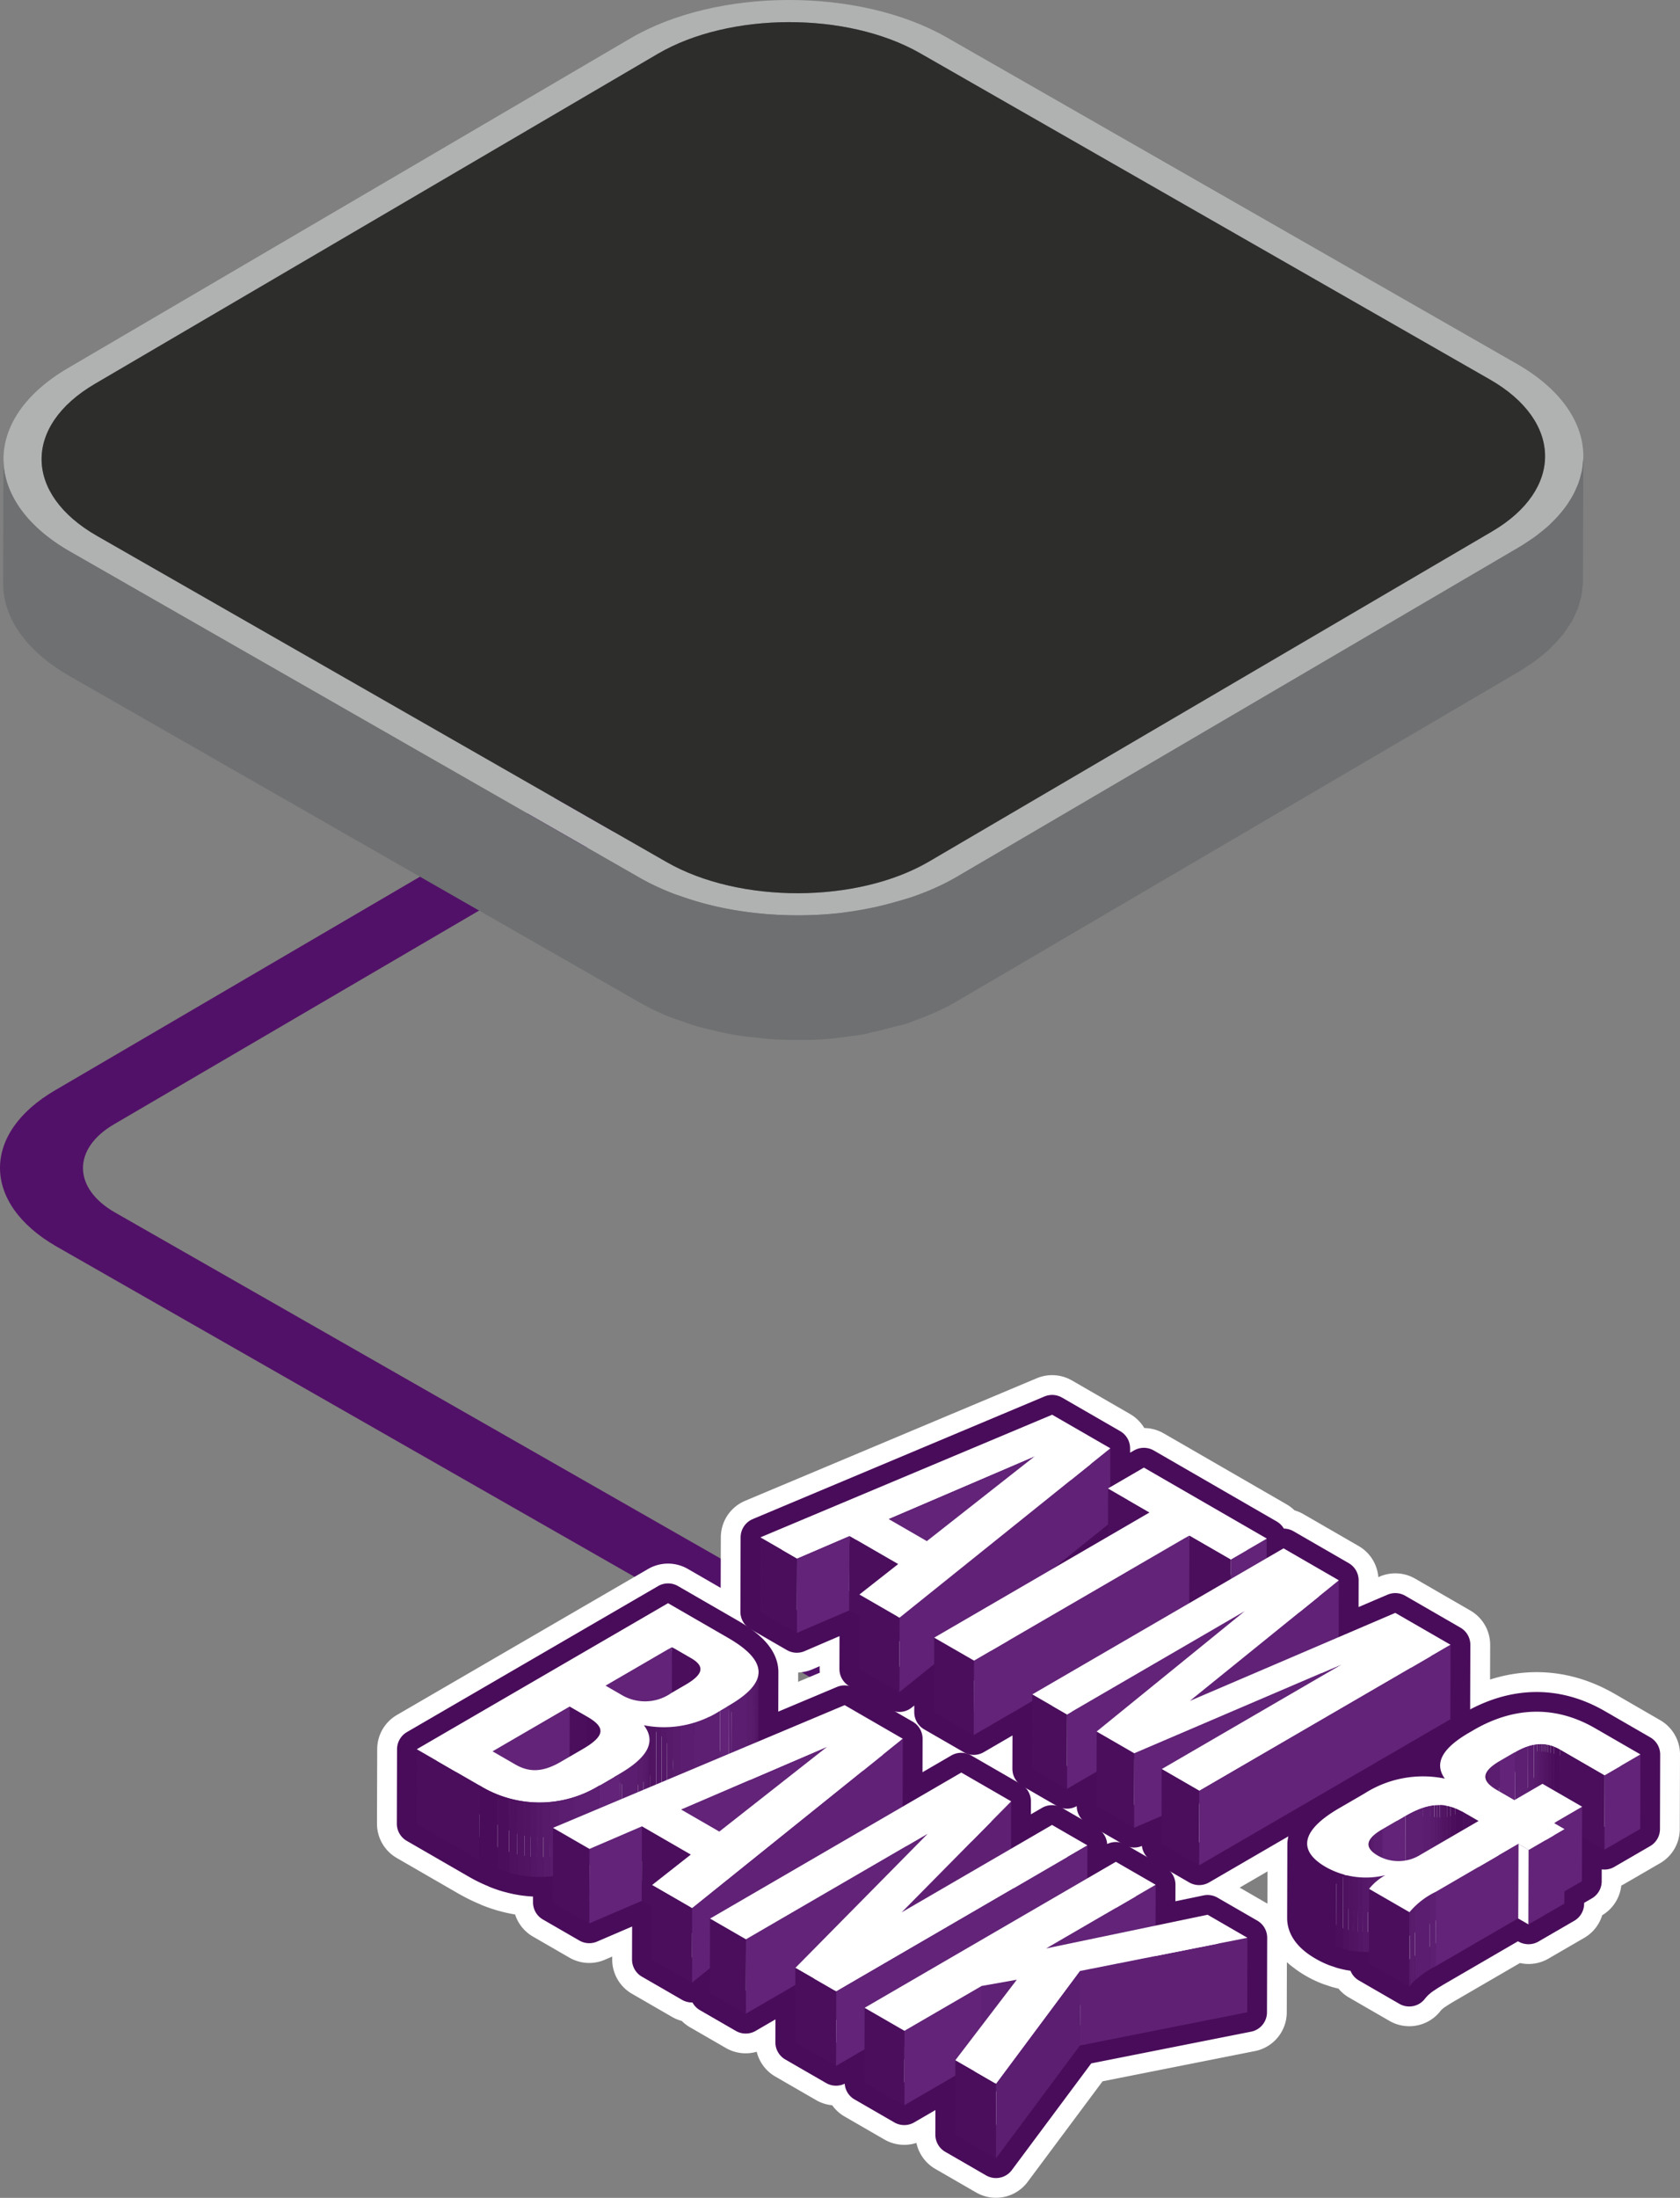 <svg xmlns="http://www.w3.org/2000/svg" xmlns:xlink="http://www.w3.org/1999/xlink" width="202.316" height="264.615" viewBox="0 0 202.316 264.615"><rect x="0" y="0" width="202.316" height="264.615" fill="#808080" stroke="none"/><defs><style>.a,.h{fill:none;}.b{isolation:isolate;}.c{fill:#521168;}.d{fill:#b0b2b2;}.e{fill:#2d2d2c;}.f{fill:#6e7072;}.an,.g{fill:#5c1e71;}.g{stroke:#fff;stroke-width:9.531px;}.g,.h{stroke-linejoin:round;}.h{stroke:#490c5a;stroke-width:4.765px;}.i{fill:#622378;}.j{fill:#602176;}.k{fill:#4a0e5c;}.l{fill:#fff;}.m{clip-path:url(#a);}.n{fill:#490c5a;}.o{fill:#4b0e5c;}.p{fill:#4d115f;}.q{fill:#4f1361;}.r{fill:#511463;}.s{fill:#531666;}.t{fill:#551868;}.u{fill:#571a6a;}.v{fill:#591c6d;}.w{fill:#5b1d70;}.x{fill:#5d1f72;}.y{clip-path:url(#b);}.z{clip-path:url(#c);}.aa{clip-path:url(#d);}.ab{clip-path:url(#e);}.ac{clip-path:url(#f);}.ad{clip-path:url(#g);}.ae{clip-path:url(#h);}.af{clip-path:url(#i);}.ag{clip-path:url(#j);}.ah{clip-path:url(#k);}.ai{clip-path:url(#l);}.aj{clip-path:url(#m);}.ak{fill:#5f2074;}.al{fill:#602175;}.am{fill:#5f2175;}</style><clipPath id="a"><path class="a" d="M499.919,233.855l-.025,8.969c-1.511-.872-3.209-.943-5.373.314l.026-8.968C496.71,232.912,498.409,232.983,499.919,233.855Z"/></clipPath><clipPath id="b"><path class="a" d="M490.917,246.123l.025-8.969c0-.577.536-1.2,1.755-1.91l-.025,8.969C491.452,244.922,490.918,245.546,490.917,246.123Z"/></clipPath><clipPath id="c"><path class="a" d="M485.474,244.766l.025-8.969a2.71,2.71,0,0,0,.559,1.577l-.026,8.968A2.7,2.7,0,0,1,485.474,244.766Z"/></clipPath><clipPath id="d"><path class="a" d="M488.3,241.419l-.026,8.969c-2.178-1.257-4.173-1.2-6.982.436l.026-8.969C484.131,240.223,486.126,240.162,488.3,241.419Z"/></clipPath><clipPath id="e"><path class="a" d="M476.845,254.257l.026-8.969c0-.544.506-1.14,1.641-1.8l-.025,8.968C477.351,253.116,476.847,253.712,476.845,254.257Z"/></clipPath><clipPath id="f"><path class="a" d="M469.46,254.158l.025-8.968c0,1.007.735,1.959,2.244,2.83a9.81,9.81,0,0,0,7.165.983l-.026,8.969a9.81,9.81,0,0,1-7.165-.983C470.194,256.117,469.457,255.166,469.46,254.158Z"/></clipPath><clipPath id="g"><path class="a" d="M484.962,251.011l-.026,8.969a9.492,9.492,0,0,0-3.154,2.443l.025-8.968A9.512,9.512,0,0,1,484.962,251.011Z"/></clipPath><clipPath id="h"><path class="a" d="M396.421,224.2l-.026,8.969c0-.459-.379-.894-1.136-1.332l.026-8.968C396.042,223.3,396.422,223.737,396.421,224.2Z"/></clipPath><clipPath id="i"><path class="a" d="M403.421,224.547l-.026,8.969c0,1.337-1.213,2.656-3.553,4.016l.026-8.969C402.208,227.2,403.417,225.884,403.421,224.547Z"/></clipPath><clipPath id="j"><path class="a" d="M398.786,229.192l-.025,8.968a12.443,12.443,0,0,1-9.18,1.754l.025-8.968A12.448,12.448,0,0,0,398.786,229.192Z"/></clipPath><clipPath id="k"><path class="a" d="M384.379,231.645l-.025,8.969c0-.582-.555-1.127-1.588-1.724l.025-8.968C383.825,230.519,384.381,231.063,384.379,231.645Z"/></clipPath><clipPath id="l"><path class="a" d="M390.285,232.715l-.025,8.969c0,1.406-1.312,2.749-3.587,4.071l.025-8.969C388.973,235.464,390.281,234.121,390.285,232.715Z"/></clipPath><clipPath id="m"><path class="a" d="M384.238,238.216l-.025,8.968a13.744,13.744,0,0,1-14.442-.03l.025-8.969A13.747,13.747,0,0,0,384.238,238.216Z"/></clipPath></defs><g transform="translate(-451 -1522.675)"><g transform="translate(451.684 1580.479)"><g class="b"><path class="c" d="M115.465,17.616l-7.093-4.095L5.974,73.448c-8.918,5.183-8.871,13.617.106,18.8l123.892,70.781,7.047-4.1L13.127,88.152c-5.063-2.923-5.1-7.682-.059-10.609l102.4-59.927"/></g></g><g transform="translate(451.377 1480)"><g transform="translate(0 42.675)"><g class="b"><g transform="translate(0.045)"><path class="d" d="M75.562,20.135c10.427-6.114,27.514-6.156,38.1-.1l68.623,39.287c10.583,6.059,10.71,15.956.288,22.065l-67.775,39.724c-10.427,6.114-27.514,6.156-38.1.1L8.075,81.923C-2.509,75.865-2.636,65.968,7.786,59.858Zm103.5,41.08L110.435,21.927c-8.787-5.029-22.976-4.974-31.6.08L11.061,61.731C2.406,66.8,2.512,75,11.3,80.034l68.623,39.287c8.757,5.012,22.946,4.991,31.6-.08L179.3,79.517c8.622-5.054,8.516-13.291-.241-18.3" transform="translate(-0.053 -15.521)"/></g><g transform="translate(4.631 2.664)"><path class="e" d="M75.333,19.972c8.622-5.054,22.811-5.11,31.6-.08l68.623,39.287c8.757,5.012,8.863,13.248.241,18.3L108.02,117.205c-8.656,5.071-22.845,5.093-31.6.081L7.8,78C-.992,72.969-1.1,64.767,7.558,59.7Z" transform="translate(-1.135 -16.15)"/></g><path class="f" d="M190.34,28.5c0,.258-.042.517-.068.775-.025.288-.047.576-.1.86-.042.229-.11.453-.169.678a8.046,8.046,0,0,1-.233.813c-.076.22-.178.432-.271.648-.123.284-.246.568-.4.847-.106.2-.233.4-.356.6-.195.318-.4.631-.636.941-.136.182-.28.364-.428.542a16.135,16.135,0,0,1-1.174,1.263c-.136.131-.258.263-.4.394-.263.233-.551.462-.835.686-.242.195-.475.394-.733.585-.309.225-.648.436-.974.652s-.623.424-.966.627L114.829,79.13a29.359,29.359,0,0,1-3.745,1.792c-.352.14-.712.275-1.072.407-.818.3-1.678.538-2.542.78-.881.25-1.775.483-2.69.674-1.046.216-2.1.411-3.178.551-.3.038-.585.093-.881.123-1.487.161-2.991.246-4.5.263-.246,0-.487,0-.733,0-1.5-.008-2.991-.089-4.47-.237l-.669-.076a42.831,42.831,0,0,1-4.355-.733c-.246-.055-.487-.119-.733-.178a37.58,37.58,0,0,1-3.686-1.11c-.25-.089-.513-.161-.763-.258a29.514,29.514,0,0,1-4.08-1.907L8.109,39.936C4.092,37.64,1.58,34.789.58,31.8a9.554,9.554,0,0,1-.5-3.017L.042,43.771c-.008,4.046,2.669,8.092,8.024,11.16L76.689,94.213a29.018,29.018,0,0,0,3.8,1.813c.093.038.191.059.284.1.25.093.513.165.767.258.733.258,1.457.53,2.22.746.475.136.974.241,1.462.36.246.059.483.123.733.178.2.047.4.106.61.148.877.182,1.771.339,2.669.466.356.051.716.08,1.076.123.225.025.445.051.669.072.292.03.585.076.881.1.881.076,1.771.123,2.656.144.314.008.623,0,.932,0,.246,0,.487,0,.733,0,.369,0,.737.008,1.106,0,1-.034,2-.1,2.991-.2.136-.013.267-.042.4-.055.3-.034.585-.085.881-.123.724-.093,1.453-.174,2.165-.305.347-.059.669-.178,1.013-.25.919-.191,1.8-.419,2.695-.669.453-.131.945-.2,1.39-.347.4-.127.763-.3,1.148-.436.364-.131.72-.263,1.072-.407a28.538,28.538,0,0,0,3.745-1.792L182.562,54.4l.254-.153c.254-.153.475-.318.716-.479.326-.212.665-.424.966-.644.267-.195.5-.394.746-.593.28-.225.568-.445.822-.678.042-.038.1-.076.14-.114.1-.093.169-.195.267-.288a15.19,15.19,0,0,0,1.165-1.254c.072-.089.169-.169.242-.258s.123-.191.195-.288c.229-.309.432-.619.627-.936.081-.127.186-.254.258-.381.042-.072.064-.148.1-.22a8.823,8.823,0,0,0,.394-.839c.072-.161.165-.318.225-.475.021-.059.03-.123.051-.182.1-.267.161-.538.233-.809.047-.178.114-.352.153-.53.008-.051.008-.1.017-.153.051-.284.072-.572.1-.864.017-.178.055-.356.064-.534l0-.237h0Z" transform="translate(-0.042 26.479)"/></g></g></g><g transform="translate(138.931 1499.438)"><path class="g" d="M504.141,231.3c-4.777-2.758-9.765-2.585-14.6.223l-.558.325a14.605,14.605,0,0,0-1.391.919c-.1.072-.188.144-.278.216a7.362,7.362,0,0,0-.968.9l-.007.007a3.763,3.763,0,0,0-.607.952c-.017.039-.029.078-.044.117a2.338,2.338,0,0,0-.175.933c0-.03-.016-.06-.016-.09l0,1.482a13.228,13.228,0,0,0-9.09,1.879l-3.071,1.785a16.1,16.1,0,0,0-1.632,1.082c-.121.091-.215.182-.326.273a8.185,8.185,0,0,0-.882.82c-.076.086-.143.171-.211.256a3.9,3.9,0,0,0-.535.858c-.025.057-.055.114-.076.171a2.237,2.237,0,0,0-.147,1h0a2,2,0,0,1-.04-.216l-.025,8.969a2.83,2.83,0,0,0,1.256,2.163,7.726,7.726,0,0,0,.987.668,9.628,9.628,0,0,0,1.254.606c.1.039.2.067.3.1l.21.071c.11.036.218.08.33.111q.326.093.659.162.29.06.584.1c.018,0,.036,0,.055.006l.037,0c.156.021.312.04.469.053q.283.022.571.03c.2.005.411,0,.619,0,.039,0,.079-.006.119-.008h.007l0,1.388,1.78,1.028,3.085,1.78a4.586,4.586,0,0,1,.41-.476l.145-.156c.022-.022.041-.047.064-.069.094-.089.2-.172.307-.258.151-.126.3-.252.47-.375.124-.089.262-.179.4-.268.179-.119.357-.237.555-.358.256-.158.516-.315.806-.483l9.945-5.78.026-8.969.014.008.005,0-.026,8.972.708.409.518.3.024-8.4,0-.571.019.012-.025,8.968h0l4.309-2.5,0-1.467.452-.263,1.665-.967.015-5.348,2.694,1.556,4.31-2.5.025-8.969ZM477.29,244.41c.023-.026.054-.052.079-.077l-.035.037c-.012.013-.032.027-.044.04Zm.5-.45c.133-.1.3-.2.465-.307l.01-.007-.013.01c-.161.1-.331.2-.462.3Zm-.18.158-.028.025-.005,0,.01-.009Zm14.3-8.359c.1-.075.228-.152.351-.23.039-.026.079-.053.121-.079-.166.1-.339.209-.472.309Zm-.479.428h0c-.018.02-.048.04-.065.059.019-.021.05-.043.07-.063Zm-.372.5,0,.005-.007.01c0-.007.01-.014.013-.021Z"/><path class="g" d="M451.229,255.076l.013-4.711v-.205h0l-4.794-2.768-3.436,2,.011-3.974-4.267-2.464h0l-3.74,2.174-1.193.693.016-5.706-6.006-3.467-7.065,4.106.023-8.172-7.007-4.046L403.4,232.9l.024-8.352v0h0v0c0-.043-.026-.085-.028-.127a2.436,2.436,0,0,0-.2-.879,3.9,3.9,0,0,0-.3-.444,3.944,3.944,0,0,0-.383-.573,7.92,7.92,0,0,0-.826-.746c-.116-.1-.192-.193-.321-.29a15.641,15.641,0,0,0-1.618-1.059l-7.235-4.177-30.254,17.581-.026,8.969h0L366,244.979l3.767,2.175.009,0a16.663,16.663,0,0,0,2.031.985c.061.025.121.064.182.088q.684.27,1.372.465l.015,0h0l.031.008c.314.088.627.167.942.232q.422.087.844.147h.021c.251.035.5.064.751.084.125.011.25.014.375.02s.25.017.375.021c.081,0,.163,0,.244,0h.158c.123,0,.246,0,.368,0q.423-.015.845-.057c.105-.01.209-.031.314-.044l-.009,3.164,4.39,2.535h0l6.322-2.717,1.23.71-.018,6.357,4.83,2.788,2.168-1.743-.008,2.99,4.32,2.495,5.973-3.471-.02,6.908,1.318.761,3.6,2.078,3.436-2-.011,3.974h0l4.794,2.768,6.149-3.573-.02,7.111h0l4.918,2.838L442.121,269.5l20.143-3.995h0l.025-8.969-4.794-2.768Zm-62.862-19.42-.005,0c-.075.06-.14.12-.22.179-.027.021-.064.041-.093.061C388.161,235.819,388.263,235.738,388.367,235.656ZM403.2,225.508h0a2.385,2.385,0,0,0,.084-.366,2.4,2.4,0,0,1-.083.365Zm-1.641,1.906h0a1.22,1.22,0,0,0,.111-.1C401.63,227.348,401.6,227.381,401.56,227.414Z"/><path class="g" d="M414.344,217.121l1.213.7v.234l-.017,6.123,4.829,2.788,4.2-3.369-.016,5.782,4.777,2.758,7.065-4.106-.023,8.172,4.18,2.413,3.577-2.078-.012,4.1v.042h0l4.531,2.616,3.311-1.418-.01,3.324,4.531,2.616,30.254-17.582.026-8.969-6.656-3.843-6.816,2.919.019-6.843-2.436-1.406-4.219-2.436L464.6,210.84l.005-1.913v-.44l.018-.01h0l-14.805-8.547-4.052,2.355.013-4.677h0l-7.007-4.045L403.64,208.325l-.025,8.969,4.407,2.544ZM445.5,206.783l0,1.071v.387l-6.557,3.811ZM426.876,221.74l.005,0,0,0,2.475,1.429-.008.005Z"/><path class="h" d="M456.475,247.813l30.254-17.582.026-8.969-6.656-3.843-6.816,2.919.019-6.842-6.655-3.843L464.6,210.84l.006-2.353.018-.01-14.805-8.548-4.052,2.355.013-4.677-7.007-4.045L403.64,208.325l-.025,8.969,4.407,2.544,6.322-2.717,1.213.7-.018,6.357,4.829,2.788,4.2-3.369-.016,5.783,4.777,2.757,7.065-4.106-.023,8.172,4.18,2.413,3.577-2.078-.012,4.137,4.531,2.616,3.311-1.418-.01,3.324ZM445.5,208.241l-6.557,3.811,6.561-5.269Zm-18.62,13.5.007-.005,2.475,1.429-.008.005Z"/><path class="h" d="M496.146,254.93l4.309-2.5,0-1.467,2.117-1.23.015-5.348,2.694,1.556,4.31-2.5.025-8.969-5.479-3.163c-4.777-2.758-9.765-2.585-14.6.223l-.558.325c-2.37,1.377-3.521,2.7-3.47,4.04,0-.03-.016-.061-.016-.091l0,1.512a13.214,13.214,0,0,0-9.09,1.849l-3.071,1.785c-2.676,1.555-3.955,3.064-3.809,4.463a2.02,2.02,0,0,1-.04-.217l-.025,8.969c0,1.008.734,1.959,2.243,2.831a9.628,9.628,0,0,0,1.254.606c.1.039.2.067.3.1.069.024.138.048.208.07.111.036.219.081.331.112q.326.093.659.162.29.06.584.1l.054.006.039,0c.156.021.311.04.468.053.189.015.379.026.571.03s.411,0,.619,0c.039,0,.079-.006.119-.008h.007l0,1.389,4.865,2.808a4.711,4.711,0,0,1,.41-.476c.07-.075.134-.153.21-.226.092-.087.2-.17.3-.255.151-.127.3-.254.473-.377.123-.089.26-.178.394-.266.179-.119.357-.238.556-.36.257-.157.517-.315.807-.483l9.945-5.78.026-8.969.019.012-.026,8.972,1.226.708.026-8.973.019.012Zm-3.722-19.507c-.179.113-.369.227-.513.336.145-.109.335-.224.514-.337Zm-.732.532h0l.02-.018Zm-.632.736-.012.017c0-.008.011-.016.015-.024Zm.376-.508-.005.005c-.018.019-.048.039-.065.058C491.385,236.225,491.416,236.2,491.436,236.183Zm-13.18,7.473c-.161.1-.331.2-.462.3.136-.1.308-.209.477-.314Zm-.67.487-.005,0c.013-.011.024-.023.038-.034Zm-.594.685c.006-.011.01-.021.015-.032Zm8.611-8.44c.022.08.029.161.059.242C485.632,236.549,485.625,236.468,485.6,236.388Zm-8.234,7.945-.035.037c-.013.013-.033.027-.044.04C477.313,244.384,477.344,244.358,477.369,244.333Zm-.49.861,0,.028Zm-6.915,1.33a3.932,3.932,0,0,0,.466.519A3.932,3.932,0,0,1,469.964,246.524Zm-.38-.8a2.352,2.352,0,0,0,.206.5A2.352,2.352,0,0,1,469.584,245.726Zm1.094,1.563a7.285,7.285,0,0,0,1.051.731A7.285,7.285,0,0,1,470.678,247.289Z"/><path class="h" d="M371.811,248.143c.061.025.121.064.182.088q.684.27,1.372.465l.015,0,.032.008c.314.088.627.167.942.232q.422.087.844.147h.009l.016,0c.249.035.5.064.747.084s.5.034.75.041c.081,0,.163,0,.244,0,.052,0,.1,0,.156,0,.124,0,.247,0,.37,0q.423-.015.845-.057c.105-.01.209-.031.314-.044l-.009,3.164,4.39,2.535,6.322-2.717,1.23.71-.018,6.357,4.83,2.788,2.168-1.744-.008,2.991,4.32,2.495,5.973-3.472-.02,6.909,4.918,2.839,3.435-2-.011,3.974,4.794,2.768,6.15-3.573-.021,7.111,4.918,2.84L442.121,269.5l20.143-3.995.025-8.969-4.794-2.768-6.266,1.307.014-4.916-4.794-2.769-3.436,2,.011-3.974-4.267-2.464-4.934,2.868.016-5.706-6.006-3.468-7.065,4.106.023-8.172-7.007-4.046L403.4,232.9l.024-8.352h0v0c0-1.336-1.193-2.689-3.668-4.118l-7.235-4.177-30.254,17.582-.026,8.968,7.534,4.35A16.66,16.66,0,0,0,371.811,248.143Zm16.551-12.483c-.075.06-.14.12-.22.179-.027.021-.065.041-.093.062.112-.082.215-.164.319-.246Zm14.215-9.2h0c.037-.043.053-.086.087-.129C402.63,226.376,402.614,226.418,402.577,226.461Zm-1.016.952h0c.09-.07.152-.141.235-.211C401.711,227.273,401.649,227.343,401.561,227.413Zm1.641-1.9h0a2.385,2.385,0,0,0,.084-.366A2.4,2.4,0,0,1,403.2,225.508Zm-6.8-1.368a1.019,1.019,0,0,0-.248-.59A1.019,1.019,0,0,1,396.4,224.14Zm-.329-.671a3.267,3.267,0,0,0-.783-.6A3.267,3.267,0,0,1,396.068,223.469Zm-11.955,7.516a1.683,1.683,0,0,0-.123-.174A1.683,1.683,0,0,1,384.113,230.985Zm.217.453a1,1,0,0,0-.044-.19A1,1,0,0,1,384.33,231.438Zm-.671-.92c-.06-.049-.1-.1-.171-.146C383.555,230.421,383.6,230.47,383.659,230.518Z"/><g class="b"><path class="i" d="M436.686,198.56l-.025,8.969-17.62,7.554.025-8.969Z"/><path class="j" d="M445.783,197.607l-.025,8.969-25.389,20.39.025-8.969Z"/><path class="k" d="M450.518,205.334l-.025,8.969-5.005-2.89.025-8.969Z"/><path class="k" d="M460.3,210.981l-.025,8.969-5.005-2.89.025-8.969Z"/><path class="i" d="M464.609,208.477l-.025,8.969-4.31,2.5.025-8.969Z"/><path class="i" d="M414.369,208.152l-.025,8.969-6.321,2.717.025-8.969Z"/><path class="k" d="M408.048,210.87l-.025,8.969-4.408-2.545.025-8.969Z"/><path class="k" d="M420.235,211.539l-.025,8.969-5.866-3.387.025-8.969Z"/><path class="k" d="M420.394,218l-.025,8.969-4.829-2.788.025-8.969Z"/><path class="l" d="M445.783,197.607,420.394,218l-4.83-2.789,4.671-3.67-5.866-3.387-6.321,2.718-4.408-2.545,35.136-14.763Zm-26.716,8.507,4.618,2.667,13-10.221-17.619,7.554"/><path class="i" d="M455.295,208.091l-.025,8.969-25.944,15.077.025-8.969Z"/><path class="k" d="M429.35,223.169l-.025,8.969-4.777-2.758.025-8.969Z"/><path class="l" d="M464.627,208.477l-4.327,2.515-5.005-2.89-25.928,15.068-4.794-2.768L450.5,205.333l-5.005-2.89,4.327-2.515Z"/></g><g class="b"><path class="i" d="M461.98,217.207l-.025,8.969-21.408,12.441.025-8.969Z"/><path class="j" d="M473.3,213.5l-.025,8.969-17.948,14.52.025-8.969Z"/><path class="k" d="M440.572,229.648l-.025,8.969-4.18-2.413.025-8.969Z"/><path class="k" d="M448.668,234.322l-.025,8.969-4.531-2.616.025-8.969Z"/><path class="i" d="M473.674,223.615l-.025,8.969-25.006,10.707.025-8.969Z"/><path class="l" d="M486.755,221.262,456.5,238.844l-4.531-2.616,21.7-12.613-25.006,10.707-4.531-2.616,17.843-14.5-21.408,12.441-4.18-2.413,30.254-17.582L473.3,213.5l-17.948,14.52,24.744-10.6Z"/><path class="k" d="M456.5,238.844l-.025,8.969-4.531-2.616.025-8.969Z"/><path class="i" d="M486.755,221.262l-.025,8.969-30.254,17.582.025-8.969Z"/></g><g class="b"><g class="b"><g class="m"><g class="b"><path class="n" d="M499.919,233.855l-.025,8.969a5.371,5.371,0,0,0-.7-.338l.025-8.968a5.176,5.176,0,0,1,.7.337"/><path class="o" d="M499.223,233.518l-.025,8.968c-.137-.053-.275-.1-.416-.141l.026-8.968c.14.04.279.087.415.141"/><path class="p" d="M498.808,233.377l-.026,8.968c-.1-.029-.207-.055-.313-.077l.025-8.969c.106.022.21.048.314.078"/><path class="q" d="M498.494,233.3l-.025,8.969c-.087-.018-.175-.033-.264-.046l.025-8.969c.089.013.177.028.264.046"/><path class="r" d="M498.23,233.253l-.025,8.969c-.082-.011-.164-.021-.247-.028l.025-8.968c.083.007.165.016.247.027"/><path class="s" d="M497.983,233.226l-.025,8.968c-.081-.006-.163-.011-.245-.013l.025-8.968c.083,0,.164.006.245.013"/><path class="t" d="M497.738,233.213l-.025,8.968c-.085,0-.172,0-.259,0l.026-8.969c.087,0,.173,0,.258,0"/><path class="u" d="M497.48,233.214l-.026,8.969c-.1,0-.2.01-.3.02l.025-8.969c.1-.01.2-.017.3-.02"/><path class="v" d="M497.182,233.234l-.025,8.969c-.128.012-.258.031-.389.054l.025-8.968c.132-.024.261-.042.389-.055"/><path class="w" d="M496.793,233.289l-.025,8.968a5.616,5.616,0,0,0-.7.178l.025-8.969a5.44,5.44,0,0,1,.7-.177"/><path class="x" d="M496.09,233.466l-.025,8.969a7.872,7.872,0,0,0-1.544.7l.026-8.968a7.846,7.846,0,0,1,1.543-.7"/></g></g></g><path class="i" d="M494.547,234.17l-.025,8.969-1.849,1.075.025-8.969Z"/><path class="k" d="M505.31,236.968l-.025,8.969-5.391-3.113.025-8.969Z"/><path class="i" d="M509.62,234.463l-.025,8.969-4.31,2.5.025-8.969Z"/><g class="b"><g class="y"><g class="b"><path class="x" d="M492.7,235.244l-.025,8.969-.145.086.026-8.969.144-.086"/><path class="w" d="M492.553,235.33l-.026,8.969a6.076,6.076,0,0,0-.993.721l.025-8.969a6.135,6.135,0,0,1,.994-.721"/><path class="v" d="M491.559,236.051l-.025,8.969a2.828,2.828,0,0,0-.3.321l.026-8.969a2.91,2.91,0,0,1,.3-.321"/><path class="u" d="M491.259,236.372l-.026,8.969a1.938,1.938,0,0,0-.159.234l.026-8.969a1.733,1.733,0,0,1,.159-.234"/><path class="t" d="M491.1,236.606l-.026,8.969a1.3,1.3,0,0,0-.089.19l.025-8.969a1.472,1.472,0,0,1,.09-.19"/><path class="s" d="M491.01,236.8l-.025,8.969a1.017,1.017,0,0,0-.049.17l.025-8.969a1.29,1.29,0,0,1,.049-.17"/><path class="r" d="M490.961,236.966l-.025,8.969a1.019,1.019,0,0,0-.019.163l.026-8.969a.915.915,0,0,1,.018-.163"/><path class="q" d="M490.943,237.129l-.026,8.969v.025l.025-8.969v-.025"/></g></g></g><g class="b"><g class="z"><g class="b"><path class="n" d="M486.058,237.374l-.026,8.968a2.7,2.7,0,0,1-.558-1.576l.025-8.969a2.71,2.71,0,0,0,.559,1.577"/></g></g></g><g class="b"><g class="aa"><g class="b"><path class="n" d="M488.3,241.419l-.026,8.969a7.409,7.409,0,0,0-1-.486l.025-8.969a7.6,7.6,0,0,1,1,.486"/><path class="o" d="M487.307,240.933l-.025,8.969c-.182-.072-.363-.133-.544-.185l.026-8.969q.271.078.543.185"/><path class="p" d="M486.764,240.748l-.026,8.969c-.13-.037-.26-.069-.391-.1l.025-8.968c.131.027.262.059.392.1"/><path class="q" d="M486.372,240.652l-.025,8.968c-.107-.022-.214-.04-.321-.056l.025-8.968c.108.015.215.034.321.056"/><path class="r" d="M486.051,240.6l-.025,8.968c-.1-.013-.2-.024-.3-.033l.026-8.968q.147.012.294.033"/><path class="s" d="M485.757,240.563l-.026,8.968q-.144-.012-.291-.015l.025-8.969c.1,0,.2.008.292.016"/><path class="t" d="M485.465,240.547l-.025,8.969c-.1,0-.205,0-.308,0l.026-8.968c.1,0,.205,0,.307,0"/><path class="u" d="M485.158,240.549l-.026,8.968c-.116,0-.232.012-.35.024l.025-8.969c.118-.011.235-.019.351-.023"/><path class="v" d="M484.807,240.572l-.025,8.969c-.147.015-.3.036-.446.063l.025-8.969c.15-.027.3-.048.446-.063"/><path class="w" d="M484.361,240.635l-.025,8.969a6.659,6.659,0,0,0-.9.228l.026-8.969a6.8,6.8,0,0,1,.895-.228"/><path class="x" d="M483.466,240.863l-.026,8.969a11.143,11.143,0,0,0-2.144.992l.026-8.969a11.088,11.088,0,0,1,2.144-.992"/></g></g></g><path class="k" d="M490.13,242.474l-.025,8.969-1.826-1.054.025-8.969Z"/><path class="i" d="M502.6,240.76l-.025,8.969-3.385,1.967.025-8.969Z"/><path class="i" d="M481.322,241.855l-.025,8.969-2.809,1.632.025-8.969Z"/><g class="b"><g class="ab"><g class="b"><path class="x" d="M478.512,243.488l-.025,8.968-.131.078.025-8.969.131-.077"/><path class="w" d="M478.381,243.565l-.025,8.969a5.675,5.675,0,0,0-.919.667l.026-8.968a5.66,5.66,0,0,1,.918-.668"/><path class="v" d="M477.463,244.233l-.026,8.968a2.72,2.72,0,0,0-.29.311l.025-8.969a2.731,2.731,0,0,1,.291-.31"/><path class="u" d="M477.172,244.543l-.025,8.969a1.728,1.728,0,0,0-.15.221l.026-8.969a1.714,1.714,0,0,1,.149-.221"/><path class="t" d="M477.023,244.764,477,253.733a1.3,1.3,0,0,0-.086.182l.025-8.969a1.306,1.306,0,0,1,.087-.182"/><path class="s" d="M476.936,244.946l-.025,8.969a1.06,1.06,0,0,0-.047.163l.025-8.968a1.155,1.155,0,0,1,.047-.164"/><path class="r" d="M476.889,245.11l-.025,8.968a.845.845,0,0,0-.018.156l.025-8.969a1.034,1.034,0,0,1,.018-.155"/><path class="q" d="M476.871,245.265l-.025,8.969v.023l.026-8.969v-.023"/></g></g></g><path class="i" d="M500.481,243.457l-.025,8.969-4.31,2.5.025-8.969Z"/><path class="l" d="M496.152,245.947l-.025,8.976-1.226-.708.025-8.976Z"/><g class="b"><g class="ac"><g class="b"><path class="w" d="M478.894,249l-.026,8.969c-.138.03-.276.057-.414.082l.026-8.969c.137-.025.275-.052.414-.082"/><path class="v" d="M478.48,249.085l-.026,8.969c-.316.057-.63.1-.94.132l.025-8.969c.311-.031.624-.075.941-.132"/><path class="u" d="M477.539,249.217l-.025,8.969q-.363.036-.719.048l.025-8.969c.238-.008.477-.024.719-.048"/><path class="t" d="M476.82,249.265l-.025,8.969c-.208.007-.415.008-.619,0l.025-8.968q.308.008.619,0"/><path class="s" d="M476.2,249.269l-.025,8.968c-.192,0-.382-.015-.571-.03l.026-8.969q.283.024.57.031"/><path class="r" d="M475.631,249.238l-.026,8.969q-.282-.024-.561-.063l.025-8.969c.186.027.373.048.562.063"/><path class="q" d="M475.069,249.175l-.025,8.969q-.294-.042-.584-.1l.025-8.968c.193.04.388.073.584.1"/><path class="p" d="M474.485,249.074l-.025,8.968q-.333-.069-.659-.162l.025-8.968c.218.062.437.116.659.162"/><path class="o" d="M473.826,248.912l-.025,8.968q-.428-.121-.844-.285l.026-8.969q.416.163.843.286"/><path class="n" d="M472.983,248.626l-.026,8.969a9.566,9.566,0,0,1-1.254-.606c-1.509-.872-2.246-1.823-2.243-2.831l.025-8.968c0,1.007.735,1.959,2.244,2.83a9.38,9.38,0,0,0,1.254.606"/></g></g></g><path class="i" d="M494.907,245.232l-.025,8.969-9.945,5.779.025-8.969Z"/><path class="k" d="M481.807,253.455l-.025,8.969-4.865-2.809.025-8.969Z"/><g class="b"><g class="ad"><g class="b"><path class="x" d="M484.962,251.011l-.026,8.969c-.244.141-.475.278-.7.411l.025-8.969c.22-.133.452-.269.7-.411"/><path class="w" d="M484.266,251.422l-.025,8.969a11.083,11.083,0,0,0-1.793,1.281l.026-8.969a11.025,11.025,0,0,1,1.792-1.281"/><path class="v" d="M482.474,252.7l-.026,8.969a4.911,4.911,0,0,0-.536.577l.025-8.969a4.915,4.915,0,0,1,.537-.577"/><path class="u" d="M481.937,253.28l-.025,8.969c-.045.057-.088.115-.13.174l.025-8.968c.042-.06.085-.118.13-.175"/></g></g></g><path class="l" d="M496.171,245.962l-1.264-.73-9.945,5.779a9.512,9.512,0,0,0-3.155,2.444l-4.865-2.809A6.843,6.843,0,0,1,478.894,249a9.81,9.81,0,0,1-7.165-.983c-3.513-2.028-2.844-4.492,1.605-7.077l3.071-1.785a13.09,13.09,0,0,1,9.653-1.784c-1.306-1.846-.318-3.64,2.927-5.526l.558-.325c4.833-2.808,9.821-2.981,14.6-.223l5.479,3.163-4.31,2.505-5.391-3.113c-1.51-.872-3.209-.943-5.372.315l-1.85,1.074c-2.425,1.41-2.139,2.484-.347,3.519l2.089,1.206L497.824,238l4.777,2.758-3.385,1.967,1.265.73Zm-13.055.588,7.014-4.076-1.826-1.055c-2.178-1.257-4.173-1.2-6.982.436l-2.81,1.633c-2.163,1.257-2.035,2.281-.507,3.163a4.992,4.992,0,0,0,5.111-.1"/></g><g class="b"><path class="k" d="M395.285,222.865l-.025,8.969-2.3-1.328.025-8.969Z"/><g class="b"><g class="ae"><g class="b"><path class="n" d="M396.421,224.2l-.026,8.969c0-.459-.379-.894-1.136-1.332l.026-8.968c.757.437,1.137.872,1.136,1.331"/></g></g></g><path class="i" d="M392.984,221.536l-.025,8.969-7.991,4.644.025-8.969Z"/><g class="b"><g class="af"><g class="b"><path class="q" d="M403.421,224.547l-.026,8.969v.058l.026-8.969v-.058"/><path class="r" d="M403.42,224.6l-.026,8.969a2.247,2.247,0,0,1-.044.382l.026-8.969a2.357,2.357,0,0,0,.044-.382"/><path class="s" d="M403.376,224.987l-.026,8.969a2.488,2.488,0,0,1-.112.39l.025-8.969a2.49,2.49,0,0,0,.113-.39"/><path class="t" d="M403.263,225.377l-.025,8.969a3.023,3.023,0,0,1-.2.426l.025-8.969a3.023,3.023,0,0,0,.2-.426"/><path class="u" d="M403.063,225.8l-.025,8.969a4,4,0,0,1-.345.507l.026-8.968a4.172,4.172,0,0,0,.344-.508"/><path class="v" d="M402.719,226.311l-.026,8.968a5.936,5.936,0,0,1-.633.677l.025-8.969a5.944,5.944,0,0,0,.634-.676"/><path class="w" d="M402.085,226.987l-.025,8.969a12.041,12.041,0,0,1-1.947,1.416l.026-8.969a12.014,12.014,0,0,0,1.946-1.416"/><path class="x" d="M400.139,228.4l-.026,8.969c-.088.053-.179.106-.271.16l.026-8.969.271-.16"/></g></g></g><path class="i" d="M399.868,228.563l-.025,8.969-1.082.629.025-8.969Z"/><path class="k" d="M382.791,229.922l-.025,8.969-2.125-1.227.025-8.969Z"/><g class="b"><g class="ag"><g class="b"><path class="x" d="M398.786,229.192l-.025,8.968a16.038,16.038,0,0,1-3.155,1.433l.026-8.968a16.148,16.148,0,0,0,3.154-1.433"/><path class="w" d="M395.632,230.625l-.026,8.968a12.342,12.342,0,0,1-1.58.4l.026-8.969a12.421,12.421,0,0,0,1.58-.4"/><path class="v" d="M394.052,231.022l-.026,8.969q-.45.081-.9.126l.026-8.968c.3-.03.6-.073.9-.127"/><path class="u" d="M393.149,231.149l-.026,8.968c-.243.025-.486.041-.731.049l.026-8.969q.366-.012.731-.048"/><path class="t" d="M392.418,231.2l-.026,8.969q-.33.012-.662,0l.025-8.969q.333.009.663,0"/><path class="s" d="M391.755,231.2l-.025,8.969q-.326-.008-.654-.035l.026-8.969q.327.027.653.035"/><path class="r" d="M391.1,231.165l-.026,8.969q-.342-.028-.687-.077l.025-8.969c.23.033.459.058.688.077"/><path class="q" d="M390.414,231.088l-.025,8.969q-.384-.054-.771-.135l.026-8.968q.387.08.77.134"/><path class="p" d="M389.644,230.954l-.026,8.968-.037-.008.025-8.968.038.008"/></g></g></g><g class="b"><g class="ah"><g class="b"><path class="n" d="M384.379,231.645l-.025,8.969c0-.582-.555-1.127-1.588-1.724l.025-8.968c1.034.6,1.59,1.141,1.588,1.723"/></g></g></g><path class="i" d="M380.666,228.695l-.025,8.969-9.282,5.394.025-8.969Z"/><g class="b"><g class="ai"><g class="b"><path class="q" d="M390.285,232.715l-.025,8.969v.06l.025-8.969v-.06"/><path class="r" d="M390.284,232.775l-.025,8.969a2.355,2.355,0,0,1-.045.39l.025-8.969a2.229,2.229,0,0,0,.045-.39"/><path class="s" d="M390.239,233.165l-.025,8.969a2.56,2.56,0,0,1-.115.4l.026-8.968a2.566,2.566,0,0,0,.114-.4"/><path class="t" d="M390.125,233.564l-.026,8.968a2.977,2.977,0,0,1-.2.434l.026-8.969a3.189,3.189,0,0,0,.2-.433"/><path class="u" d="M389.921,234l-.026,8.969a4.032,4.032,0,0,1-.344.509l.026-8.969a4.254,4.254,0,0,0,.344-.509"/><path class="v" d="M389.577,234.506l-.026,8.969a6.108,6.108,0,0,1-.651.7l.025-8.969a6.044,6.044,0,0,0,.652-.7"/><path class="w" d="M388.925,235.2l-.025,8.969a12.1,12.1,0,0,1-1.938,1.411l.026-8.969a12.039,12.039,0,0,0,1.937-1.411"/><path class="x" d="M386.988,236.614l-.026,8.969c-.094.057-.191.115-.289.172l.025-8.969c.1-.057.2-.114.29-.172"/></g></g></g><path class="i" d="M386.7,236.786l-.025,8.969-2.46,1.43.025-8.969Z"/><path class="k" d="M369.8,238.185l-.025,8.969-7.534-4.35.025-8.969Z"/><path class="l" d="M389.606,230.946c1.587,2.068.3,3.974-2.908,5.84l-2.46,1.43a13.747,13.747,0,0,1-14.442-.031l-7.533-4.349,30.254-17.582,7.235,4.177c4.952,2.859,4.792,5.415.116,8.132l-1.082.629A12.448,12.448,0,0,1,389.606,230.946Zm-10.023,4.42,2.635-1.531c2.809-1.632,2.751-2.656.573-3.913l-2.125-1.227-9.282,5.394,2.74,1.582c1.6.922,3.209,1,5.459-.305m13.4-13.83-7.991,4.644,1.862,1.075a5.521,5.521,0,0,0,6.073-.193l1.692-.983c2.163-1.257,2.368-2.231.665-3.214l-2.3-1.329"/><g class="b"><g class="aj"><g class="b"><path class="x" d="M384.238,238.216l-.025,8.968a15.673,15.673,0,0,1-3.044,1.372l.025-8.969a15.7,15.7,0,0,0,3.044-1.371"/><path class="w" d="M381.194,239.587l-.025,8.969a13.92,13.92,0,0,1-1.79.452l.025-8.969a13.881,13.881,0,0,0,1.79-.452"/><path class="v" d="M379.4,240.039l-.025,8.969c-.348.062-.7.111-1.044.146l.025-8.969q.524-.051,1.044-.146"/><path class="u" d="M378.36,240.185l-.025,8.969q-.422.042-.845.057l.026-8.969c.282-.01.563-.028.844-.057"/><path class="t" d="M377.516,240.242l-.026,8.969q-.384.014-.77,0l.025-8.969q.386.009.771,0"/><path class="s" d="M376.745,240.246l-.025,8.969c-.25-.007-.5-.02-.75-.041l.026-8.968c.25.02.5.034.749.04"/><path class="r" d="M376,240.206l-.026,8.968c-.257-.021-.515-.05-.772-.087l.025-8.968c.258.036.515.065.773.087"/><path class="q" d="M375.223,240.119l-.025,8.968q-.423-.06-.844-.147l.025-8.969c.281.058.563.108.844.148"/><path class="p" d="M374.379,239.971l-.025,8.969q-.5-.1-.989-.244l.025-8.968c.329.093.659.175.989.243"/><path class="o" d="M373.39,239.728l-.025,8.968q-.688-.2-1.372-.465l.025-8.969q.684.27,1.372.466"/><path class="n" d="M372.018,239.262l-.025,8.969a16.582,16.582,0,0,1-2.222-1.077l.025-8.969a16.641,16.641,0,0,0,2.222,1.077"/></g></g></g></g><g class="b"><path class="i" d="M411.694,233.531l-.025,8.969-17.6,7.564.025-8.969Z"/><path class="i" d="M389.377,243.123l-.025,8.969-6.321,2.717.025-8.969Z"/><path class="k" d="M383.056,245.84l-.025,8.969-4.39-2.535.025-8.969Z"/><path class="k" d="M395.26,246.52l-.025,8.969-5.883-3.4.025-8.969Z"/><path class="l" d="M420.791,232.578l-25.372,20.4-4.829-2.788,4.67-3.67-5.883-3.4-6.321,2.717-4.391-2.534,35.119-14.774Zm-26.7,8.517,4.6,2.657,13-10.221-17.6,7.564"/><path class="j" d="M420.791,232.578l-.025,8.969-25.372,20.4.025-8.969Z"/><path class="k" d="M395.419,252.978l-.025,8.969-4.829-2.788.025-8.969Z"/></g><g class="b"><path class="i" d="M423.813,243.985l-.025,8.969-21.914,12.735.025-8.969Z"/><path class="ak" d="M433.839,240.111l-.025,8.969-13.193,13.364.025-8.969Z"/><path class="k" d="M401.9,256.72l-.025,8.969-4.32-2.494.025-8.969Z"/><path class="l" d="M443.024,245.414,412.77,263l-4.917-2.839,15.961-16.172L401.9,256.72l-4.32-2.494,30.254-17.582,6.006,3.468-13.193,13.364,18.111-10.525Z"/><path class="i" d="M443.024,245.414,443,254.383l-30.254,17.582L412.77,263Z"/><path class="k" d="M412.77,263l-.025,8.969-4.917-2.839.025-8.969Z"/></g><g class="b"><path class="i" d="M451.243,250.159l-.025,8.969-13.19,7.665.025-8.969Z"/><path class="al" d="M462.289,256.537l-.025,8.969L442.121,269.5l.025-8.969Z"/><path class="am" d="M434.52,261.587l-.025,8.969-4.232.75.025-8.969Z"/><path class="i" d="M430.288,262.337l-.025,8.969-9.3,5.4.025-8.969Z"/><path class="k" d="M420.989,267.741l-.025,8.969-4.794-2.768.025-8.969Z"/><path class="k" d="M432.035,274.119l-.025,8.969-4.917-2.839.025-8.969Z"/><path class="l" d="M462.289,256.537l-20.143,3.995-10.111,13.587-4.917-2.839,7.4-9.693-4.232.75-9.3,5.4-4.794-2.768,30.254-17.582,4.794,2.768-13.19,7.665,19.442-4.056Z"/><path class="an" d="M442.146,260.532l-.025,8.969L432.01,283.088l.025-8.969Z"/></g></g></g></svg>
